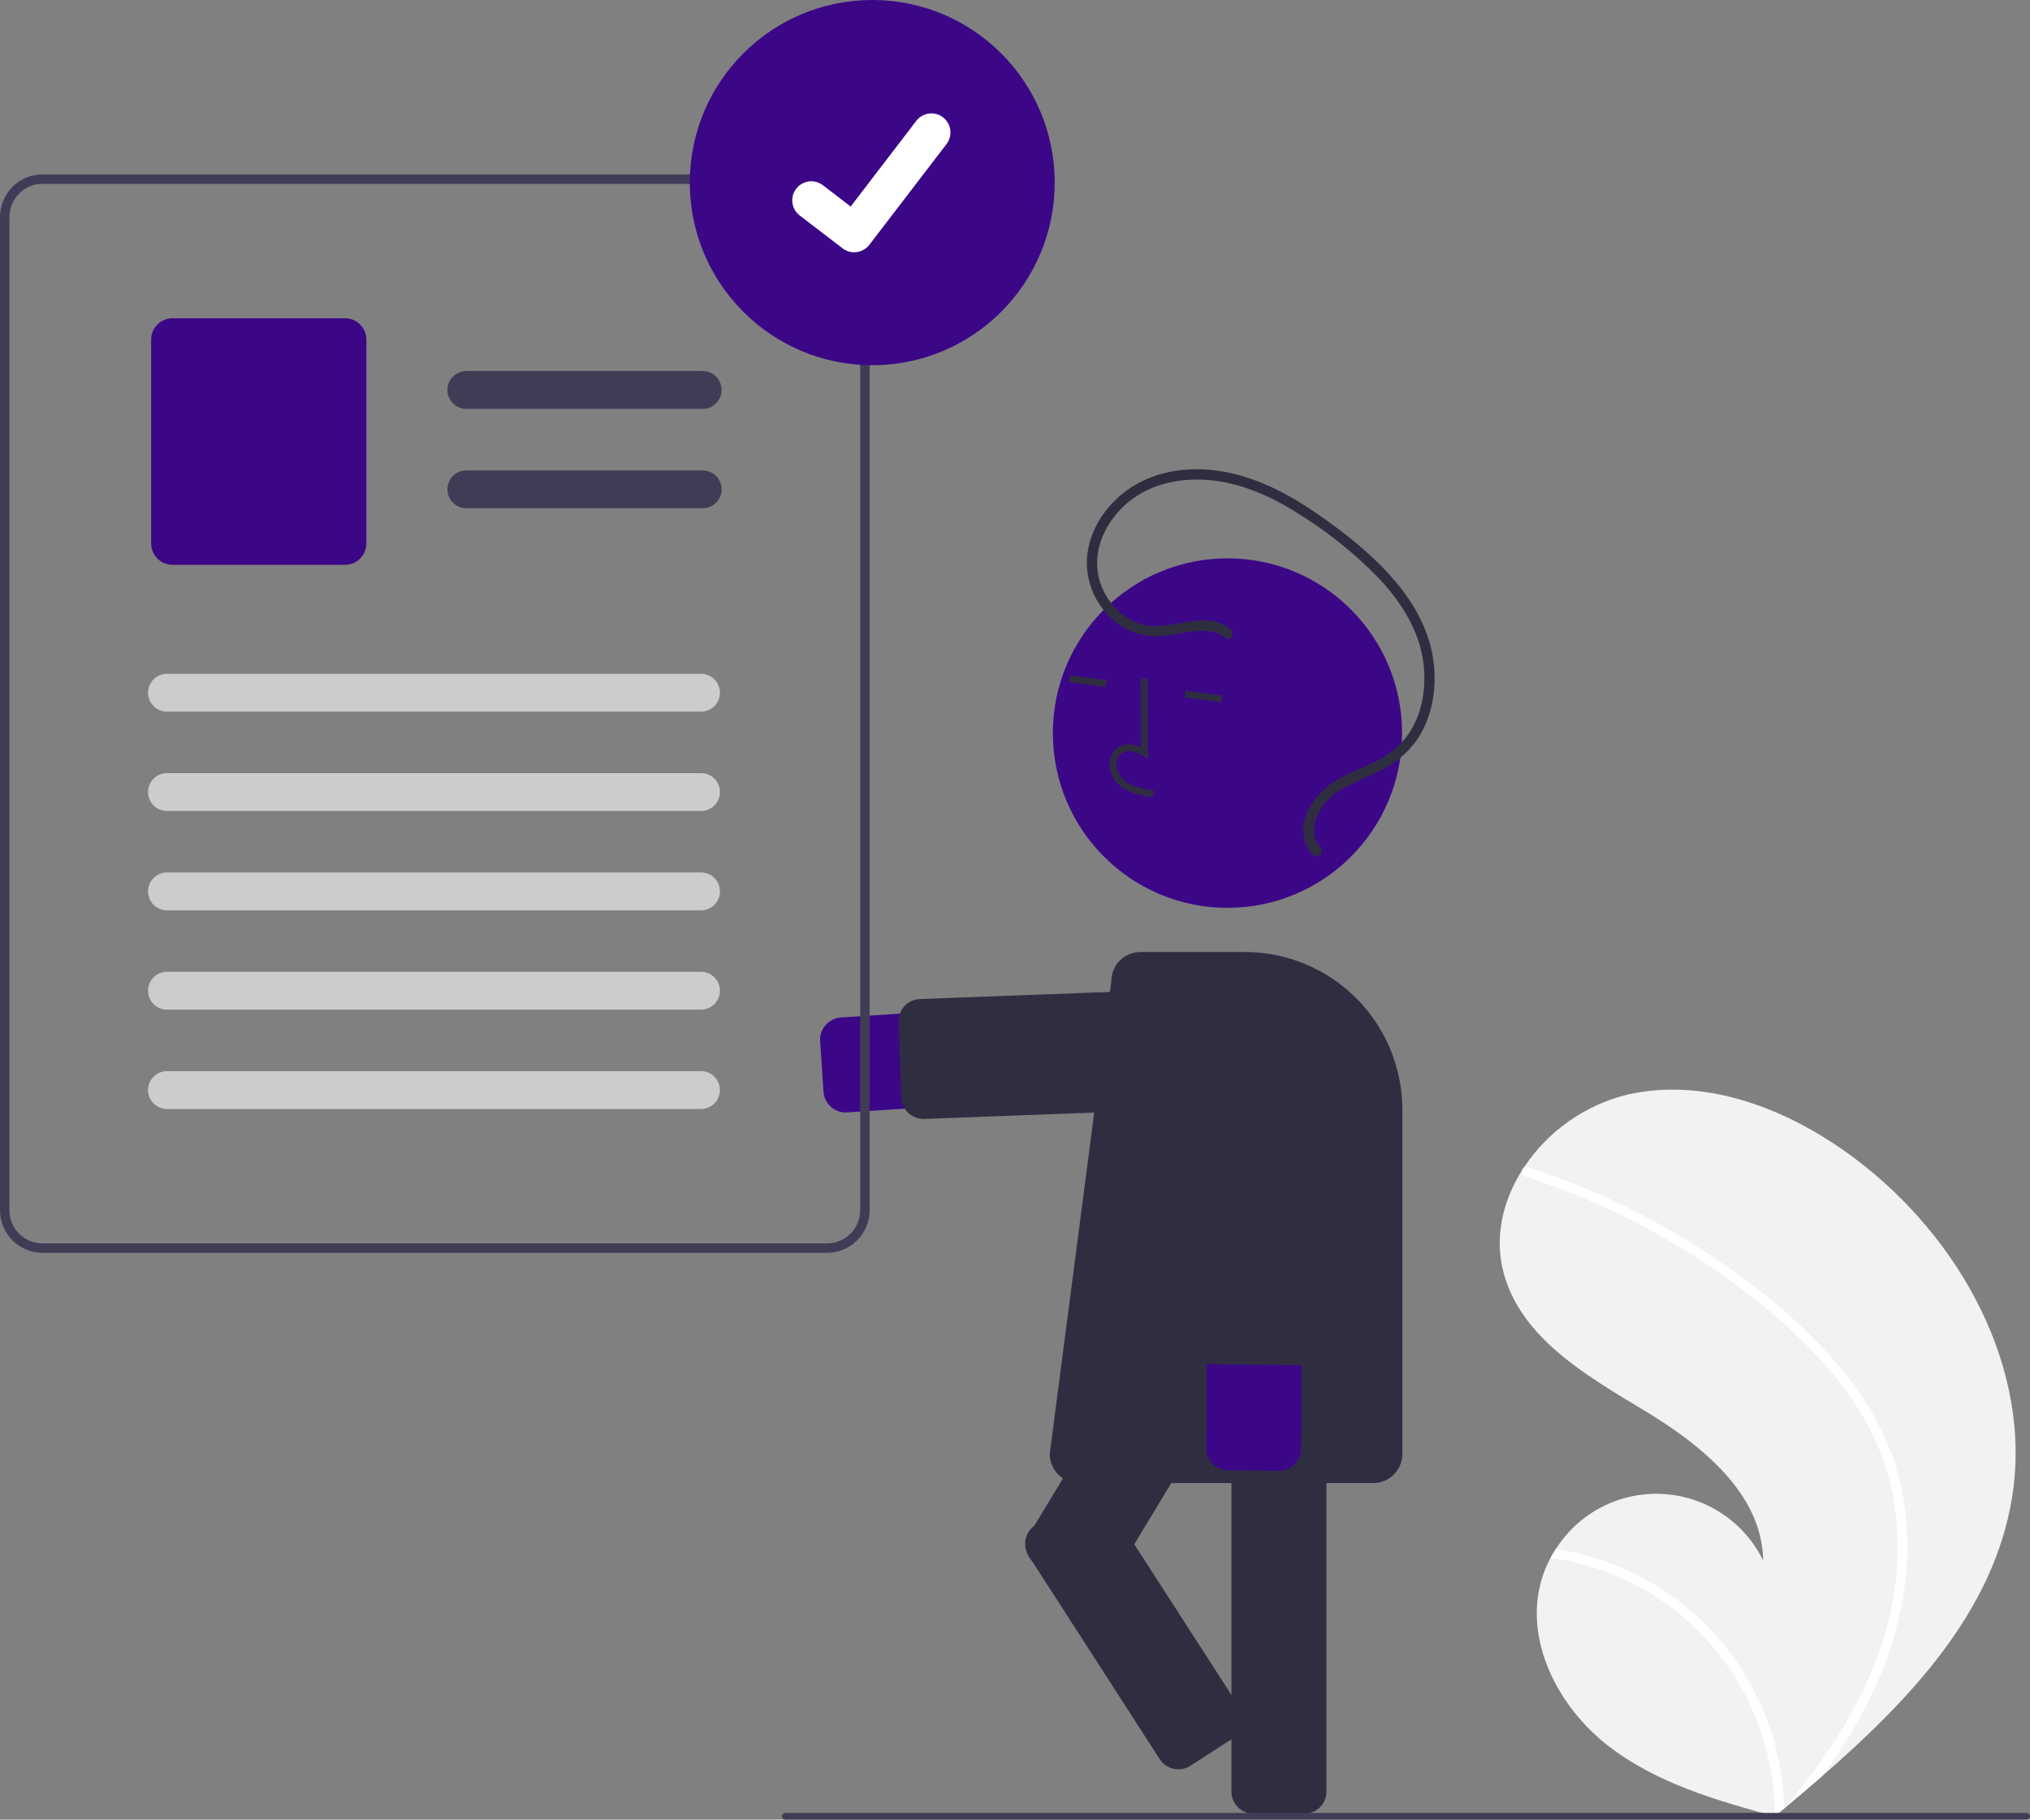 <svg width="212" height="190" viewBox="0 0 212 190" fill="none" xmlns="http://www.w3.org/2000/svg">
<rect x="0" y="0" width="212" height="190" fill="#808080" stroke="none"/>
<g clip-path="url(#clip0)">
<path d="M210.122 156.386C208.194 168.26 199.505 177.453 190.255 185.487C188.964 186.609 187.669 187.709 186.372 188.788C186.363 188.793 186.354 188.803 186.345 188.808C186.282 188.86 186.22 188.912 186.162 188.963C185.894 189.185 185.626 189.408 185.36 189.627L185.527 189.679L186.046 189.839C185.868 189.79 185.692 189.743 185.514 189.694C185.461 189.679 185.406 189.667 185.353 189.652C179.22 187.994 172.962 186.175 167.949 182.291C162.747 178.258 159.165 171.381 160.959 165.046C161.195 164.216 161.523 163.415 161.937 162.657C162.106 162.34 162.292 162.034 162.488 161.732C163.674 159.868 165.334 158.355 167.297 157.346C169.261 156.338 171.458 155.871 173.662 155.994C175.866 156.116 177.997 156.824 179.837 158.044C181.677 159.265 183.159 160.953 184.13 162.936C184.043 155.956 177.67 150.865 171.694 147.262C165.715 143.662 158.945 139.772 157.065 133.045C156.017 129.303 156.899 125.448 158.957 122.191C159.021 122.092 159.084 121.993 159.151 121.896C161.675 118.088 165.542 115.372 169.979 114.292C178.259 112.413 186.936 115.875 193.727 120.976C204.657 129.183 212.314 142.887 210.122 156.386Z" fill="#F2F2F2"/>
<path d="M192.561 143.27C194.47 145.582 196.033 148.16 197.199 150.923C198.202 153.397 198.83 156.008 199.061 158.668C199.564 164.132 198.528 169.655 196.462 174.712C194.855 178.551 192.77 182.172 190.255 185.487C188.964 186.609 187.669 187.71 186.371 188.788C186.362 188.793 186.354 188.803 186.344 188.809C186.282 188.86 186.219 188.912 186.162 188.963C185.894 189.186 185.626 189.408 185.36 189.628L185.527 189.68L186.046 189.839C185.868 189.79 185.692 189.744 185.514 189.695C185.461 189.68 185.405 189.667 185.352 189.652C185.36 185.288 184.323 180.985 182.327 177.105C180.331 173.225 177.435 169.88 173.881 167.35C170.324 164.866 166.232 163.258 161.936 162.658C162.105 162.341 162.292 162.034 162.488 161.732C164.15 161.99 165.786 162.394 167.377 162.941C173.062 164.877 177.973 168.594 181.382 173.541C184.449 178.037 186.169 183.314 186.343 188.754C186.557 188.508 186.771 188.256 186.978 188.007C190.925 183.326 194.302 178.092 196.314 172.278C198.074 167.347 198.595 162.059 197.831 156.88C196.933 151.24 194.047 146.263 190.232 142.087C186.146 137.618 181.24 133.819 176.106 130.634C170.846 127.365 165.206 124.753 159.313 122.855C159.18 122.811 159.068 122.718 159.002 122.594C158.936 122.471 158.919 122.327 158.956 122.192C158.98 122.072 159.05 121.965 159.151 121.897C159.203 121.866 159.262 121.848 159.323 121.843C159.383 121.838 159.444 121.847 159.501 121.87C160.229 122.104 160.952 122.344 161.672 122.598C167.666 124.717 173.374 127.572 178.665 131.099C183.774 134.496 188.679 138.489 192.561 143.27Z" fill="white"/>
<path d="M88.313 116.157C87.724 116.156 87.157 115.931 86.727 115.527C86.297 115.124 86.036 114.572 85.998 113.983L85.653 108.714C85.613 108.098 85.818 107.492 86.225 107.028C86.631 106.565 87.205 106.282 87.82 106.241L129.076 103.538C129.726 103.495 130.379 103.58 130.996 103.79C131.614 103.999 132.184 104.329 132.674 104.759C133.164 105.189 133.565 105.711 133.853 106.296C134.142 106.881 134.312 107.517 134.355 108.168C134.397 108.819 134.311 109.472 134.102 110.09C133.892 110.708 133.563 111.278 133.133 111.768C132.703 112.258 132.18 112.659 131.596 112.947C131.011 113.236 130.375 113.406 129.724 113.448L88.469 116.152C88.417 116.155 88.365 116.157 88.313 116.157Z" fill="#3B0787"/>
<path d="M96.448 116.836C95.847 116.835 95.27 116.601 94.837 116.184C94.405 115.767 94.15 115.198 94.127 114.597L93.833 106.727C93.822 106.422 93.87 106.117 93.977 105.831C94.083 105.545 94.244 105.282 94.452 105.058C94.659 104.834 94.909 104.654 95.186 104.526C95.464 104.399 95.764 104.328 96.069 104.316L129.994 103.048C130.61 103.025 131.21 103.247 131.662 103.667C132.114 104.086 132.381 104.668 132.404 105.285L132.698 113.155C132.709 113.46 132.66 113.765 132.554 114.051C132.448 114.337 132.286 114.6 132.079 114.824C131.871 115.047 131.621 115.228 131.344 115.355C131.067 115.483 130.767 115.554 130.462 115.566L96.536 116.834C96.507 116.836 96.477 116.836 96.448 116.836Z" fill="#2F2E41"/>
<path d="M136.204 189.385H130.927C130.311 189.384 129.72 189.139 129.284 188.703C128.849 188.267 128.603 187.676 128.603 187.06V143.049C128.603 142.432 128.849 141.841 129.284 141.405C129.72 140.969 130.311 140.724 130.927 140.723H136.204C136.82 140.724 137.411 140.969 137.847 141.405C138.282 141.841 138.527 142.432 138.528 143.049V187.06C138.527 187.676 138.282 188.267 137.847 188.703C137.411 189.139 136.82 189.384 136.204 189.385Z" fill="#2F2E41"/>
<path d="M112.781 166.121L108.268 163.384C107.741 163.064 107.363 162.548 107.216 161.949C107.07 161.35 107.166 160.718 107.485 160.19L130.283 122.553C130.603 122.026 131.119 121.648 131.718 121.501C132.316 121.354 132.948 121.451 133.475 121.77L137.988 124.507C138.515 124.827 138.893 125.343 139.04 125.942C139.187 126.541 139.09 127.174 138.771 127.701L115.973 165.338C115.653 165.865 115.137 166.243 114.539 166.39C113.94 166.537 113.308 166.44 112.781 166.121Z" fill="#2F2E41"/>
<path d="M128.189 94.793C138.26 94.793 146.424 86.624 146.424 76.547C146.424 66.469 138.26 58.3 128.189 58.3C118.118 58.3 109.954 66.469 109.954 76.547C109.954 86.624 118.118 94.793 128.189 94.793Z" fill="#3B0787"/>
<path d="M118.319 82.777C117.732 82.584 117.194 82.268 116.74 81.849C116.439 81.55 116.207 81.189 116.06 80.792C115.913 80.394 115.855 79.968 115.89 79.546C115.909 79.244 115.997 78.952 116.148 78.69C116.299 78.429 116.508 78.206 116.759 78.039C117.411 77.621 118.284 77.619 119.172 78.011L119.138 70.888L119.853 70.884L119.893 79.258L119.342 78.911C118.703 78.51 117.79 78.227 117.146 78.641C116.986 78.751 116.854 78.895 116.76 79.064C116.666 79.233 116.611 79.421 116.602 79.614C116.577 79.929 116.621 80.245 116.73 80.542C116.84 80.838 117.011 81.108 117.234 81.332C118.023 82.086 119.175 82.323 120.489 82.533L120.376 83.24C119.678 83.147 118.989 82.992 118.319 82.777Z" fill="#2F2E41"/>
<path d="M111.766 70.528L111.673 71.237L115.491 71.741L115.584 71.032L111.766 70.528Z" fill="#2F2E41"/>
<path d="M123.818 72.12L123.725 72.829L127.543 73.334L127.636 72.624L123.818 72.12Z" fill="#2F2E41"/>
<path d="M143.415 154.857H112.667C111.861 154.856 111.088 154.535 110.519 153.965C109.949 153.395 109.628 152.622 109.627 151.816L116.065 102.42C116.07 101.618 116.392 100.85 116.961 100.284C117.53 99.719 118.3 99.402 119.102 99.402H130.014C134.373 99.407 138.552 101.142 141.634 104.226C144.716 107.31 146.449 111.491 146.454 115.853V151.816C146.453 152.622 146.133 153.395 145.563 153.965C144.993 154.535 144.221 154.856 143.415 154.857Z" fill="#2F2E41"/>
<path d="M135.672 152.224C135.485 152.632 135.184 152.977 134.806 153.218C134.427 153.459 133.987 153.586 133.538 153.582L128.261 153.536C127.956 153.534 127.654 153.471 127.373 153.352C127.093 153.232 126.838 153.059 126.624 152.841C126.41 152.623 126.241 152.365 126.127 152.082C126.012 151.799 125.955 151.496 125.958 151.191L126.316 109.822C126.322 109.169 126.456 108.525 126.71 107.925C126.965 107.324 127.335 106.78 127.8 106.323C128.265 105.866 128.815 105.505 129.419 105.261C130.023 105.016 130.67 104.893 131.321 104.899C131.973 104.905 132.617 105.039 133.217 105.294C133.817 105.548 134.361 105.919 134.818 106.384C135.274 106.849 135.635 107.4 135.879 108.004C136.124 108.609 136.246 109.256 136.241 109.908L135.882 151.277C135.88 151.604 135.808 151.926 135.672 152.224Z" fill="#3B0787"/>
<path d="M138.003 141.18C137.816 141.588 137.515 141.934 137.137 142.175C136.758 142.416 136.318 142.542 135.87 142.539L126.856 142.46C126.24 142.454 125.652 142.204 125.22 141.764C124.788 141.324 124.548 140.731 124.553 140.115L124.847 106.145C124.85 105.839 124.912 105.537 125.032 105.256C125.151 104.975 125.324 104.72 125.542 104.506C125.759 104.292 126.017 104.123 126.3 104.009C126.583 103.894 126.886 103.837 127.191 103.839L136.204 103.918C136.509 103.92 136.811 103.983 137.092 104.102C137.373 104.222 137.628 104.395 137.842 104.613C138.056 104.831 138.225 105.089 138.339 105.372C138.453 105.655 138.511 105.958 138.508 106.263L138.214 140.233C138.211 140.56 138.139 140.883 138.003 141.18Z" fill="#2F2E41"/>
<path d="M128.53 65.725C126.092 63.706 122.834 65.615 120.077 65.344C117.44 65.085 115.317 62.763 114.739 60.264C114.064 57.348 115.527 54.386 117.73 52.518C120.144 50.473 123.384 49.837 126.472 50.148C130.011 50.505 133.272 52.091 136.207 54.028C139.039 55.838 141.653 57.97 143.995 60.381C146.094 62.614 147.888 65.289 148.502 68.336C149.06 71.105 148.733 74.191 147.136 76.576C146.288 77.799 145.14 78.783 143.802 79.433C142.408 80.151 140.916 80.674 139.567 81.482C137.527 82.703 135.57 85.193 136.264 87.732C136.413 88.287 136.696 88.796 137.088 89.216C137.56 89.719 138.379 89.026 137.907 88.521C137.077 87.634 137.086 86.43 137.499 85.344C137.99 84.12 138.883 83.1 140.03 82.45C141.442 81.606 143.009 81.072 144.458 80.3C145.845 79.594 147.041 78.563 147.945 77.295C149.65 74.826 150.113 71.648 149.66 68.724C149.17 65.56 147.487 62.708 145.399 60.331C143.127 57.744 140.355 55.571 137.529 53.625C134.496 51.536 131.156 49.786 127.485 49.199C124.304 48.691 120.873 49.106 118.133 50.888C115.576 52.551 113.644 55.366 113.505 58.472C113.461 59.885 113.794 61.284 114.47 62.525C115.146 63.767 116.14 64.805 117.35 65.535C118.591 66.246 120.024 66.55 121.447 66.403C122.968 66.276 124.484 65.78 126.02 65.881C126.715 65.91 127.381 66.165 127.918 66.606C128.45 67.047 129.058 66.162 128.53 65.725V65.725Z" fill="#2F2E41"/>
<path d="M107.088 160.826C107.095 160.786 107.103 160.746 107.111 160.705C107.175 160.407 107.297 160.123 107.471 159.872C107.645 159.621 107.866 159.407 108.123 159.242L112.558 156.379C113.076 156.046 113.705 155.932 114.308 156.062C114.91 156.192 115.436 156.555 115.771 157.073L129.451 178.296C129.785 178.814 129.899 179.444 129.769 180.047C129.639 180.65 129.275 181.177 128.757 181.511L124.323 184.373C123.805 184.707 123.175 184.821 122.573 184.691C121.971 184.561 121.445 184.197 121.11 183.679L107.43 162.456C107.117 161.975 106.996 161.393 107.088 160.826Z" fill="#2F2E41"/>
<path d="M90.48 20.956C90.139 20.147 89.569 19.455 88.839 18.966C88.11 18.478 87.253 18.214 86.375 18.208H4.441C3.264 18.209 2.134 18.677 1.302 19.51C0.469 20.344 0.001 21.474 0 22.652V126.373C0.001 127.551 0.469 128.682 1.302 129.515C2.134 130.348 3.264 130.817 4.441 130.817H86.378C87.556 130.816 88.684 130.347 89.517 129.514C90.35 128.681 90.818 127.551 90.82 126.373V22.652C90.822 22.07 90.707 21.493 90.483 20.956H90.48ZM89.83 126.373C89.829 127.29 89.465 128.168 88.817 128.817C88.169 129.465 87.291 129.829 86.375 129.83H4.441C3.525 129.83 2.647 129.466 1.999 128.818C1.351 128.17 0.987 127.29 0.986 126.374V22.653C0.988 21.736 1.352 20.858 2 20.21C2.647 19.561 3.525 19.197 4.441 19.196H86.378C87.068 19.198 87.742 19.407 88.313 19.794C88.884 20.181 89.327 20.73 89.585 21.37C89.636 21.498 89.679 21.628 89.715 21.761C89.794 22.052 89.833 22.352 89.833 22.653L89.83 126.373Z" fill="#3F3D56"/>
<path d="M73.382 42.696H48.702C48.178 42.696 47.676 42.488 47.306 42.117C46.936 41.747 46.727 41.244 46.727 40.72C46.727 40.196 46.936 39.694 47.306 39.323C47.676 38.953 48.178 38.745 48.702 38.745H73.382C73.905 38.745 74.407 38.953 74.778 39.323C75.148 39.694 75.356 40.196 75.356 40.72C75.356 41.244 75.148 41.747 74.778 42.117C74.407 42.488 73.905 42.696 73.382 42.696Z" fill="#3F3D56"/>
<path d="M73.382 53.068H48.702C48.442 53.069 48.185 53.018 47.946 52.919C47.706 52.819 47.488 52.674 47.304 52.49C47.12 52.307 46.975 52.089 46.875 51.849C46.776 51.609 46.725 51.352 46.725 51.092C46.725 50.833 46.776 50.576 46.875 50.336C46.975 50.096 47.12 49.878 47.304 49.694C47.488 49.511 47.706 49.365 47.946 49.266C48.185 49.167 48.442 49.116 48.702 49.117H73.382C73.641 49.116 73.898 49.167 74.138 49.266C74.378 49.365 74.596 49.511 74.779 49.694C74.963 49.878 75.109 50.096 75.208 50.336C75.308 50.576 75.359 50.833 75.359 51.092C75.359 51.352 75.308 51.609 75.208 51.849C75.109 52.089 74.963 52.307 74.779 52.49C74.596 52.674 74.378 52.819 74.138 52.919C73.898 53.018 73.641 53.069 73.382 53.068Z" fill="#3F3D56"/>
<path d="M36.039 58.974H18.003C17.414 58.974 16.85 58.739 16.433 58.322C16.017 57.906 15.783 57.341 15.782 56.752V35.454C15.783 34.865 16.017 34.3 16.433 33.883C16.85 33.467 17.414 33.232 18.003 33.231H36.039C36.628 33.232 37.193 33.467 37.609 33.883C38.026 34.3 38.26 34.865 38.26 35.454V56.752C38.26 57.341 38.026 57.906 37.609 58.322C37.193 58.739 36.628 58.974 36.039 58.974Z" fill="#3B0787"/>
<path d="M73.21 74.306H17.434C16.911 74.306 16.409 74.098 16.038 73.728C15.668 73.357 15.46 72.855 15.46 72.331C15.46 71.807 15.668 71.304 16.038 70.934C16.409 70.563 16.911 70.355 17.434 70.355H73.21C73.734 70.355 74.236 70.563 74.606 70.934C74.977 71.304 75.185 71.807 75.185 72.331C75.185 72.855 74.977 73.357 74.606 73.728C74.236 74.098 73.734 74.306 73.21 74.306Z" fill="#CCCCCC"/>
<path d="M73.21 84.678H17.434C16.911 84.678 16.409 84.47 16.038 84.1C15.668 83.729 15.46 83.227 15.46 82.703C15.46 82.179 15.668 81.676 16.038 81.306C16.409 80.935 16.911 80.727 17.434 80.727H73.21C73.734 80.727 74.236 80.935 74.606 81.306C74.977 81.676 75.185 82.179 75.185 82.703C75.185 83.227 74.977 83.729 74.606 84.1C74.236 84.47 73.734 84.678 73.21 84.678Z" fill="#CCCCCC"/>
<path d="M73.21 95.051H17.434C16.911 95.05 16.41 94.841 16.04 94.471C15.67 94.1 15.463 93.598 15.463 93.075C15.463 92.551 15.67 92.049 16.04 91.679C16.41 91.308 16.911 91.1 17.434 91.099H73.21C73.47 91.099 73.727 91.15 73.967 91.249C74.207 91.348 74.424 91.493 74.608 91.677C74.792 91.86 74.937 92.078 75.037 92.318C75.136 92.558 75.187 92.815 75.187 93.075C75.187 93.335 75.136 93.592 75.037 93.832C74.937 94.071 74.792 94.289 74.608 94.473C74.424 94.656 74.207 94.802 73.967 94.901C73.727 95 73.47 95.051 73.21 95.051Z" fill="#CCCCCC"/>
<path d="M73.21 105.423H17.434C16.911 105.423 16.409 105.214 16.038 104.844C15.668 104.473 15.46 103.971 15.46 103.447C15.46 102.923 15.668 102.42 16.038 102.05C16.409 101.679 16.911 101.471 17.434 101.471H73.21C73.734 101.471 74.236 101.679 74.606 102.05C74.977 102.42 75.185 102.923 75.185 103.447C75.185 103.971 74.977 104.473 74.606 104.844C74.236 105.214 73.734 105.423 73.21 105.423Z" fill="#CCCCCC"/>
<path d="M73.21 115.795H17.434C16.911 115.795 16.409 115.587 16.038 115.216C15.668 114.846 15.46 114.343 15.46 113.819C15.46 113.295 15.668 112.792 16.038 112.422C16.409 112.051 16.911 111.843 17.434 111.843H73.21C73.734 111.843 74.236 112.051 74.606 112.422C74.977 112.792 75.185 113.295 75.185 113.819C75.185 114.343 74.977 114.846 74.606 115.216C74.236 115.587 73.734 115.795 73.21 115.795Z" fill="#CCCCCC"/>
<path d="M91.092 38.134C101.616 38.134 110.147 29.597 110.147 19.067C110.147 8.537 101.616 0 91.092 0C80.569 0 72.038 8.537 72.038 19.067C72.038 29.597 80.569 38.134 91.092 38.134Z" fill="#3B0787"/>
<path d="M89.204 26.34C88.776 26.341 88.358 26.202 88.015 25.945L87.994 25.929L83.516 22.501C83.309 22.342 83.135 22.143 83.004 21.917C82.873 21.691 82.788 21.441 82.754 21.181C82.72 20.922 82.737 20.659 82.804 20.406C82.872 20.154 82.989 19.917 83.147 19.709C83.306 19.502 83.505 19.327 83.731 19.197C83.957 19.066 84.207 18.981 84.466 18.947C84.725 18.912 84.989 18.929 85.241 18.997C85.494 19.065 85.73 19.181 85.938 19.34L88.838 21.566L95.692 12.618C95.851 12.411 96.049 12.237 96.276 12.106C96.502 11.975 96.751 11.89 97.01 11.856C97.269 11.822 97.533 11.839 97.785 11.906C98.037 11.974 98.274 12.091 98.481 12.25L98.482 12.25L98.439 12.309L98.483 12.25C98.901 12.572 99.175 13.046 99.244 13.57C99.313 14.093 99.171 14.622 98.851 15.041L90.789 25.561C90.603 25.804 90.363 26 90.088 26.134C89.814 26.269 89.512 26.339 89.206 26.338L89.204 26.34Z" fill="white"/>
<path d="M211.648 190H82.01C81.916 190 81.826 189.963 81.76 189.897C81.694 189.831 81.657 189.741 81.657 189.647C81.657 189.554 81.694 189.464 81.76 189.398C81.826 189.332 81.916 189.295 82.01 189.295H211.648C211.741 189.295 211.831 189.332 211.897 189.398C211.963 189.464 212 189.554 212 189.647C212 189.741 211.963 189.831 211.897 189.897C211.831 189.963 211.741 190 211.648 190Z" fill="#3F3D56"/>
</g>
<defs>
<clipPath id="clip0">
<rect width="212" height="190" fill="white"/>
</clipPath>
</defs>
</svg>
